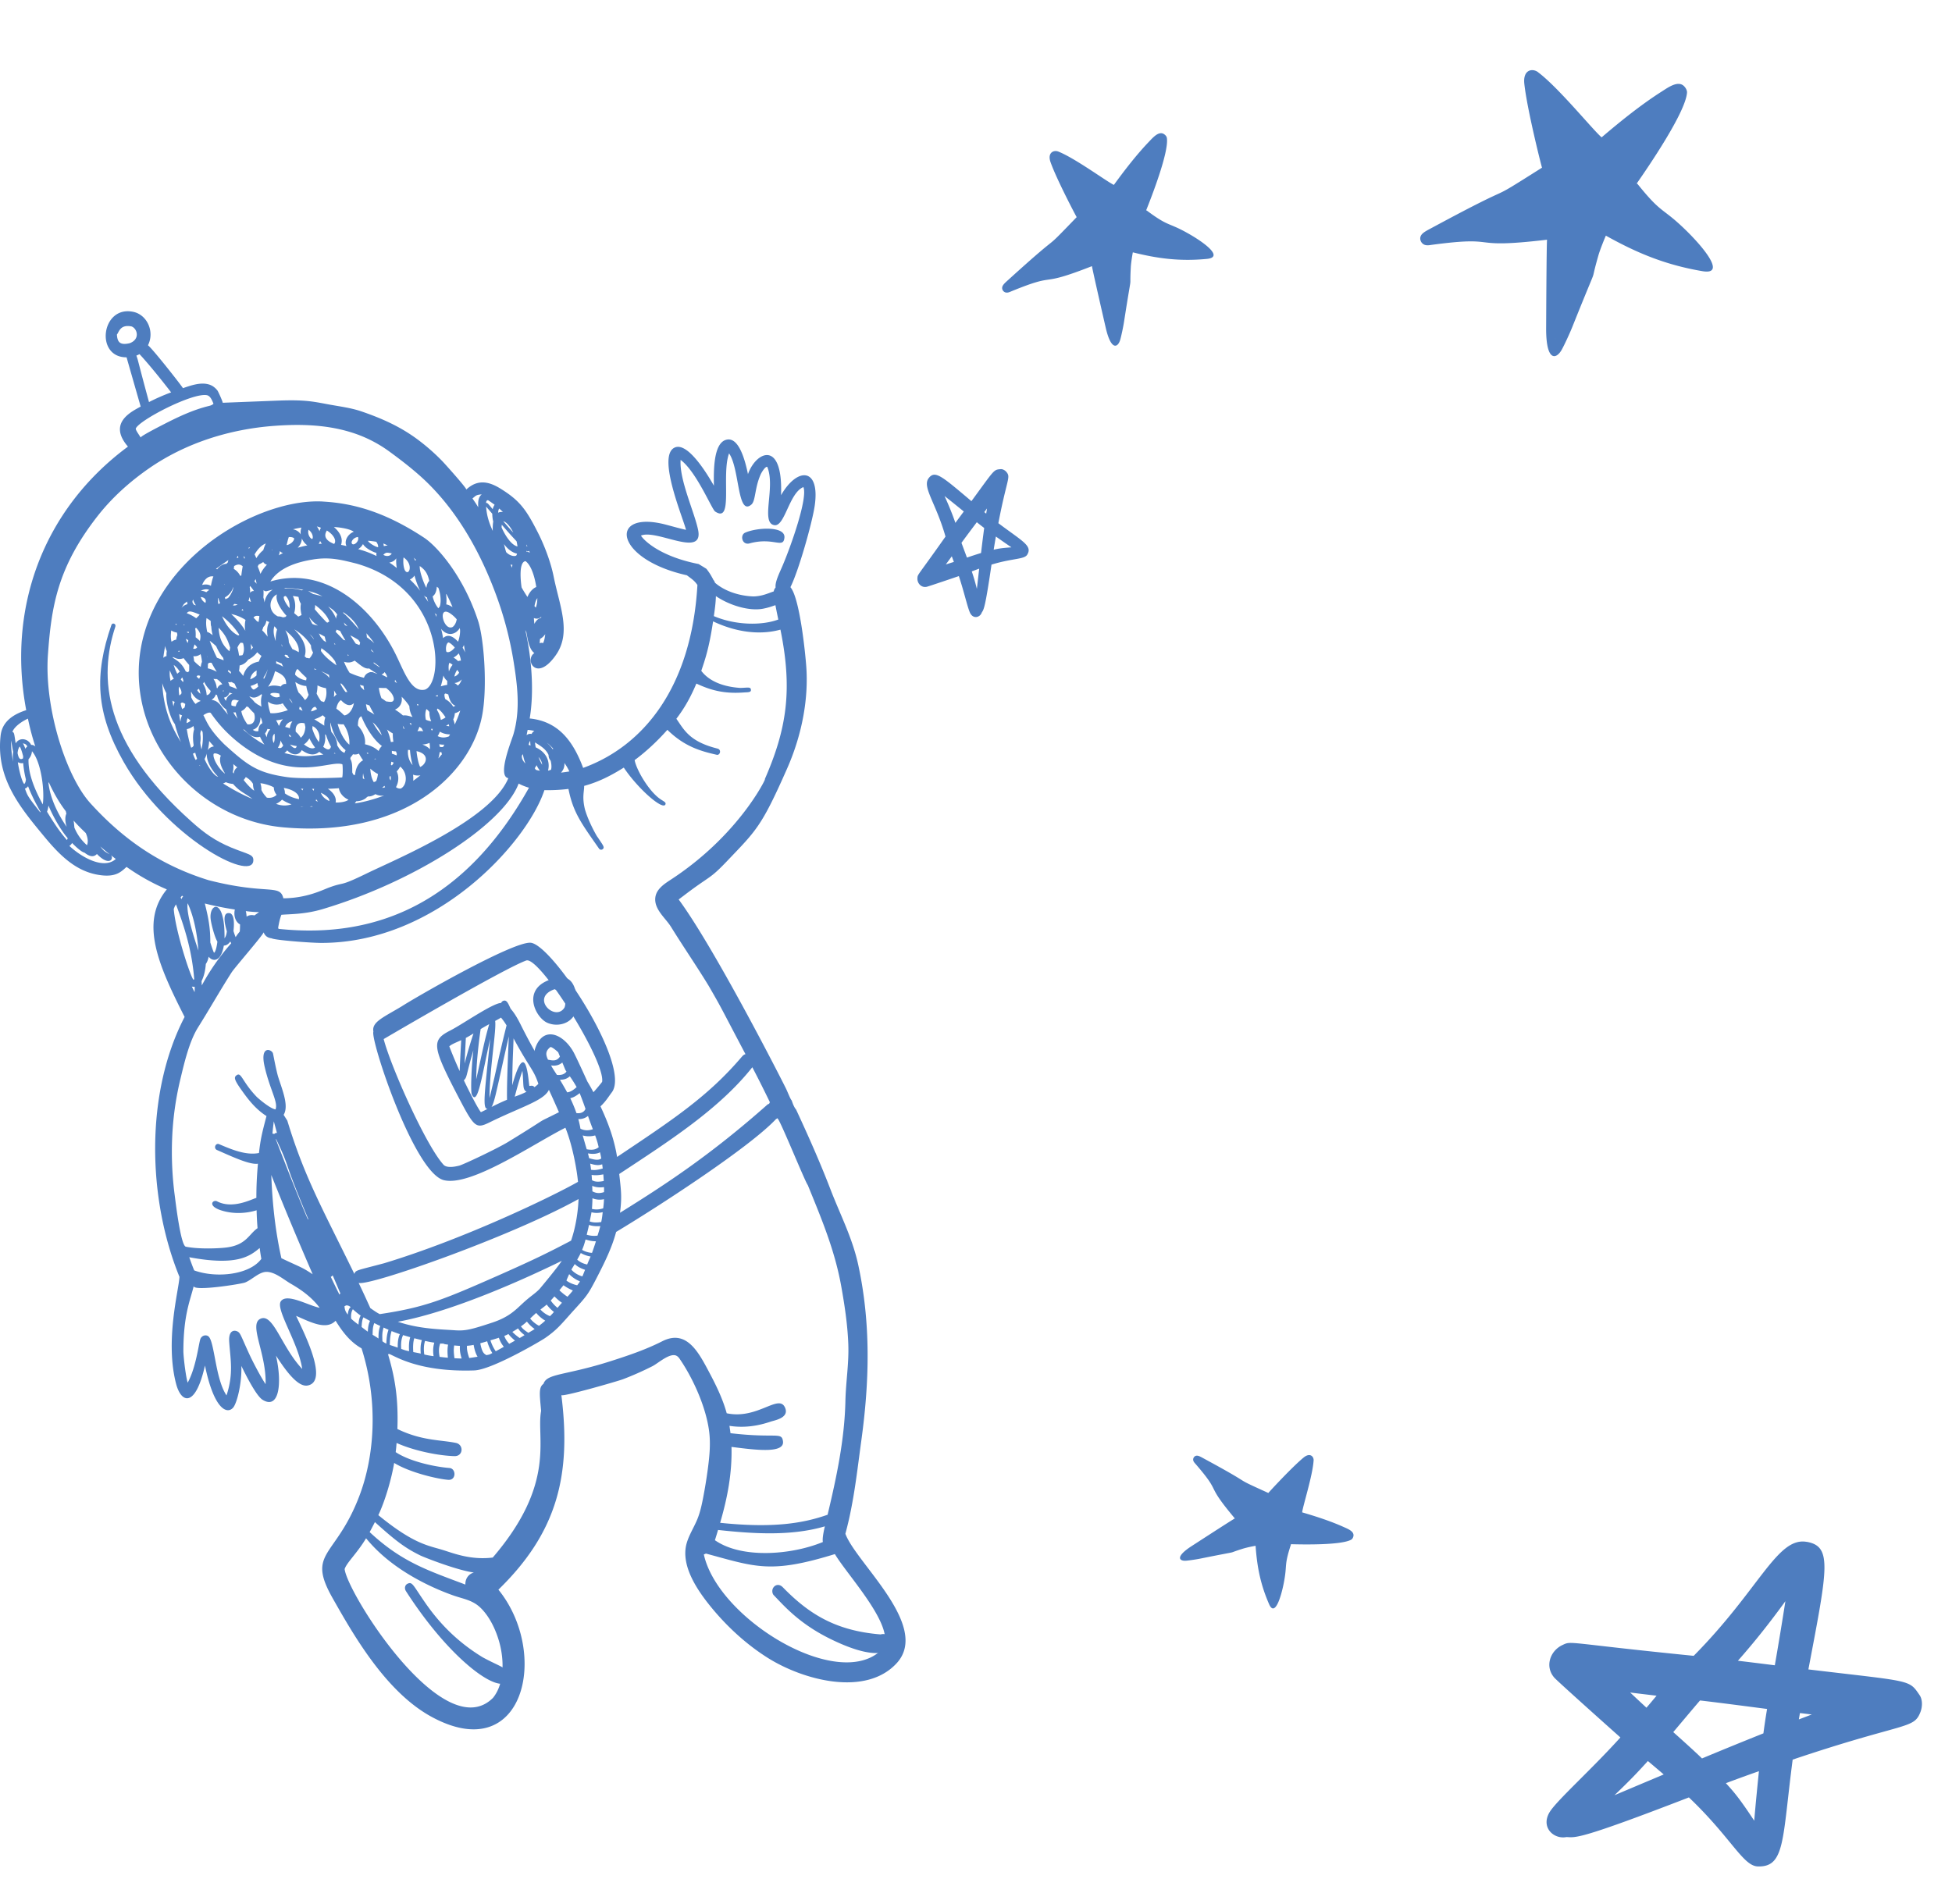 <svg width="206" height="201" fill="none" xmlns="http://www.w3.org/2000/svg">
  <path d="M82.618 167.548c2.661 2.717 5.45 4.577 10.315 4.971 1.828-.519 2.487 4.22-5.075.586-3.394-1.621-5.02-3.499-6.21-4.736-.116-.119-.156-.336-.14-.495.051-.479.613-.839 1.11-.326Zm-39.598-.385c.501-.226.556.137 1.84 1.994 1.917 2.788 4.041 4.531 6.074 5.774 1.947 1.062 2.862 1.163 2.768 2.061-.25 2.397-5.783-1.148-10.855-9.032-.205-.315-.104-.675.174-.797Zm16.555-60.82c.208-.497-.009-1.389-.198-1.78-.04-.055-.324-.082-.388-.088-.167.009-.29.027-.454-.061-2.64.903.085 3.514 1.043 1.926m-1.632-2.894c.247-.092 1.083-.397 1.336-.309 1.075.064 1.374 1.011 1.55 1.814.614 2.742-1.577 3.658-3.072 3.008-1.233-.541-2.698-3.436.186-4.517m-9.44 9.616s.055-1.233.165-3.264c-.815.363-1.02.446-1.255.65.098.275.583 1.49 1.09 2.614Zm2.246 4.336c.165-.073.394-.192.702-.345-.546-.006-.345-1.395.28-7.392-.86 3.749-1.315 7.206-1.943 5.865-.138-.278-.046-2.882.162-4.656-.828 2.836-.632 2.788-1.002 3.166.287.599 1.37 2.813 1.798 3.362m-.04.018h-.003.003Zm.016.01.012-.022v-.003.003m.052.04h.006-.006Zm2.719-1.356c-.037-1.673.128-5.258.189-6.69v-.003c-.607 2.641-.983 4.388-.98 4.357a.464.464 0 0 1-.012.058v.016l-.293 1.273c.015-.07-.033.162-.024.098-.07.323-.318 1.401-.522 1.655a24.364 24.364 0 0 1 1.645-.767m2.057-.84c-.449-.256-.278-.665-.437-2.207-.42 1.203-.668 2.232-.812 2.726.544-.204.79-.29 1.249-.522m.29-.613s-.016-.016-.025-.022a.194.194 0 0 0 .025.022Zm.225-.022a.347.347 0 0 1 .318.15c.11-.08.332-.247.415-.354-.522-1.564-.873-1.558-2.619-4.794-.055 1.752-.116 2.394-.14 4.949 1.508-5.368 1.712-.201 1.813.071.009 0 .198-.022.21-.025m-2.377-5.231v.016c-.003.015-.006.012 0-.016Zm-1.501 4.26s-.006.018-.006.028c-.007.024.003-.006.006-.028Zm-.01.049s-.003.009-.003.015v-.015m.68-6.266c-.207.128-.197.125-.615.351.155.916-.583 5.048-.596 8.132.125-.428.379-1.576.528-2.193.022-.094.65-2.964.595-2.644.104-.461.25-1.081.25-1.081v.009c.101-.446.318-1.313.428-1.752a6.309 6.309 0 0 0-.586-.822m-2.148 1.209s-.464 3.054-.464 5.295c.674-2.995.83-3.951 1.367-5.814-.305.168-.607.342-.903.519Zm-1.563.935c-.11 2.186-.116 2.381-.128 2.702.134-.498.415-1.612.934-3.172-.266.165-.531.326-.806.47Zm-1.541-.84c1.154-.586 4.416-2.858 5.264-2.849a.405.405 0 0 1 .199-.214c.411-.183.561.321.814.834.507.574.858 1.276 1.172 1.908 1.69 3.356 2.234 3.772 2.762 5.28 1.013 2.202-1.694 2.598-6.158 4.791-1.453.711-1.618.543-3.315-2.706-2.847-5.459-2.82-5.997-.735-7.041m31.011-52.492c1.217-.55 4.281-.736 4.147.534-.125 1.197-1.15-.098-3.677.595.015-.003.006 0-.01.003-.784.208-1.028-.876-.46-1.133ZM17.574 69.25c-.01-.177 0-.358.027-.531a1.442 1.442 0 0 1-.159-.541c-.082.354-.14.702-.21 1.261.08-.08.134-.128.342-.19Zm.772 2.415a5.425 5.425 0 0 1-.424-.91c-.025.324-.025.65.079 1.12a.715.715 0 0 1 .345-.21Zm.567 3.695c.028.287.061.513.12.788.002 0 .009.006.012.009.021-.217.073-.464.174-.65a.695.695 0 0 1-.306-.147Zm-.723-1.402c.028.199.067.397.116.596.028-.165.058-.294.122-.446l-.006-.03a.926.926 0 0 1-.232-.12Zm-1.065-1.847c.104 2.388.784 4.36 1.968 6.217a12.115 12.115 0 0 1-.634-1.896c-.345-.404-.97-2.004-.904-3.261a5.529 5.529 0 0 1-.43-1.06Zm3.51 8.095c.058-.01.122-.07.164-.116a7.94 7.94 0 0 1-.198-.648.726.726 0 0 1-.241.101c.076.23.165.452.275.663Zm.503.665c-.04-.079-.006-.006-.06-.122-.016.01-.028.019-.04.025.03.03.067.067.1.097ZM20.485 77a3.625 3.625 0 0 0-.073-.37 1.55 1.55 0 0 1-.696.333c.061.467.22 1.215.446 1.945.122.021.238-.125.277-.23-.125-.836-.055-1.346.043-1.682m2.545 4.999c-.607-.592-1.272-1.612-1.2-2.464-.057.198-.118.36-.24.586.271.654.964 1.796 1.44 1.875m.696-.342s.012-.015.015-.024c-.335-.529-.686-1.295-.433-1.866-.186-.131-.601-.33-.757-.193-.137.398.446 1.512 1.175 2.08m2.92 2.68c-1.04-.762-1.287-.729-2.056-1.584a2.154 2.154 0 0 1-.757-.183 1.32 1.32 0 0 1-.29.137c.964.602 2.066 1.213 3.103 1.63Zm.19-.876a1.815 1.815 0 0 1-.132-.702c-.15-.299-.479-.57-.762-.727-.065.11-.138.211-.226.3.253.366.717.818.644.742.137.134.308.314.473.385m-2.268-1.94c.034.05.07.098.107.147.015-.26.165-.553.378-.644l-.43-.36a2.15 2.15 0 0 1-.055.858Zm5.826.529c1.361.195 5.39.058 5.725.021.082-.241.061-1.276.018-1.383-1.257-.489-5.17 1.994-10.522-1.951-2.2-1.625-3.195-3.255-3.385-3.484-.22-.092-.558.119-.76.247.382.733.577 1.45 2.21 3.081 2.533 2.293 3.513 3.017 6.71 3.472m-2.913.626s.009-.006.012-.006c-.003 0-.006.006-.012.006Zm.009-.028-.013.013s.007-.01.013-.013Zm.686 1.558c.44.064.76-.052 1.029-.297-.238-.293-.308-.595-.29-.778-.36-.245-1.267-.467-1.425-.44.076.217.116.461.106.702.14.306.354.578.58.816m2.6.696a4.15 4.15 0 0 1-1.004-.492c-.15.168-.366.33-.628.443.555.223 1.15.226 1.632.049Zm-.705-1.154c.461.332.977.51 1.487.61.094-.687-.953-1.093-1.606-1.181.086.177.135.37.12.57Zm2.005 1.42a8.054 8.054 0 0 1-.271-.031c-.012.01-.025.015-.037.024.3.007.14.003.311.003m-.143-1.722a.569.569 0 0 1 .082-.18c-.183 0-.03.003-.25-.003.064.061.122.12.168.183Zm1.09 1.71c-.043-.021-.089-.036-.132-.058a.73.73 0 0 1-.22.067c.117 0 .236-.006.352-.009Zm.14-1.878h-.232c.1.104.14.156.18.208a.718.718 0 0 1 .052-.208Zm.397 1.338a2.629 2.629 0 0 1-.19-.257c-.006.061-.018.12-.03.18.07.03.146.059.22.08m.164-.98-.024.009c.01 0 .015-.006.024-.01Zm1.038.925c.046-.36-.57-.724-.891-.873.146.42.5.702.891.873Zm.665.153c.382.02 1.062-.05 1.361-.294-.497-.216-.937-.653-1.016-1.215-.29.022-.583.046-1.163.061.492.33.937.858.818 1.448Zm.705-2.65.022-.044c-.01.013-.016.03-.022.043Zm4.41 1.92a1.573 1.573 0 0 1-.919-.153c-.235.153-.497.263-.778.241a1.007 1.007 0 0 1-.116.074c-.238.271-.699.433-1.129.436-.043.08-.098.153-.153.226 1.127-.165 2.09-.46 3.092-.821m.11-.895c-.03-.049-.055-.098-.083-.143-.106.107-.079.097-.232.213a.641.641 0 0 0 .315-.067m-1.013-3.017a.457.457 0 0 0-.14.046c.06.006.124.012.185.021l-.045-.067Zm.286-.827c.019 0 .034 0 .05.003.079-.195.191-.367.341-.504-.94-.693-1.736-2.055-2.17-3.136-.323.12-.357.599-.366.98.51.55.836 1.258.748 1.973.543.128 1.007.323 1.397.68m1.294 4.483a.065.065 0 0 1-.015.01c.006 0 .01-.004.015-.007m.006-1.35c.04-.1.04-.335-.009-.47l-.07.037c-.009.061-.024.12-.04.177.037.086.074.171.116.254m1.087.858c.683-.351.738-1.683-.067-2.315-.098.18-.214.348-.354.492a.072.072 0 0 1-.006.027c.256.528.192 1.142-.08 1.65a.671.671 0 0 0 .507.146Zm-1.462-6.23c.192.416.33.877.412 1.323a4.02 4.02 0 0 1 .269-.03 4.724 4.724 0 0 1-.065-.88 4.745 4.745 0 0 1-.619-.413m-.58-3.31c.159.098.33.22.485.34.43.058.788.15.824-.25-.042-.477-.442-.871-.814-1.161-.144.012-.623-.012-.766-.018.055.442.14.742.271 1.093m4.12 8.137a1.447 1.447 0 0 1-.787-.064c.024.144.042.33.021.647.26-.186.513-.381.763-.583m-.028-.876c.632-.272 1.087-1.35-.387-1.673.049.47.168 1.254.387 1.673Zm-1.113-4.648c.052.083.097.175.137.263.015-.07.027-.14.043-.214-.037-.012-.05-.015-.18-.052m-.647.58c.018.013.036.028.055.04.018 0 .033.006.052.01a1.222 1.222 0 0 0-.184-.33c.028.091.052.186.077.278m.476 2.268c-.058.562.094 1.167.485 1.606a8.197 8.197 0 0 1-.278-1.587l-.207-.019Zm.143-4.605c-.152-.283-.583-.784-.818-1.007.104.537-.116 1.127-.702 1.359.296.18.58.388.843.62.363-.037.555.033 1.013.164a2.347 2.347 0 0 1-.336-1.136Zm1.468 2.642a3.322 3.322 0 0 1-.168-.305 1.961 1.961 0 0 0-.247-.168 2.062 2.062 0 0 1-.205.467c.205-.025.416-.022.62 0m.702 1.902c.006-.168.003-.37-.043-.669-.326.132-.534.165-.757.165.29.122.583.263.8.504Zm-1.288-4.568c.028-.049.052-.095.082-.143a.552.552 0 0 0-.167-.061s0 .002-.003.005c.033.065.06.129.088.196m2.557 5.1a.625.625 0 0 1-.048-.211 1.021 1.021 0 0 1-.193-.022c-.018.214-.079.47-.14.675.125-.147.253-.293.378-.443m-1.129-2.598c.025.036.05.076.074.116.024-.04.045-.073.091-.193-.055 0-.107-.006-.162-.009v.086m-.201-1.869a1.542 1.542 0 0 0-.311-.305c-.144.372-.135.75-.058 1.126.207.098.354.135.564.162a2.422 2.422 0 0 1-.192-.983m1.45 3.695c.045-.08.088-.162.134-.241a2.008 2.008 0 0 1-.543-.046c.02.088.036.174.048.265a.615.615 0 0 0 .36.022Zm.732-1.325c-.375 0-.742-.083-1.077-.288a2.271 2.271 0 0 1-.232.474c.384.17.732.201 1.193.024.037-.07.076-.137.116-.21Zm-.147-1.072a2.427 2.427 0 0 1-.271.159c.073.024.247.048.332.055a1.865 1.865 0 0 0-.06-.214Zm-.152-4.153a9.544 9.544 0 0 1 0-.421 1.265 1.265 0 0 1-.403-.568c-.08.433-.204.91-.28 1.142.222-.064.448-.12.68-.153m.62 2.3a.933.933 0 0 0 .253-.101c-.461-.15-.65-.684-.754-1.18a1.1 1.1 0 0 0-.32-.106.258.258 0 0 0-.086.089c-.015.1.012.317.085.5.318.174.647.446.824.797m.757.413c-.174.13-.37.232-.577.28 0 .205-.067.47-.164.648.06.159.112.317.161.543.235-.519.388-.876.58-1.471ZM43.74 60.752c-.119.177-.28.336-.485.41.47.451.739.753 1.093 1.202-.23-.409-.48-1.154-.608-1.612Zm4.026 9.426a1.612 1.612 0 0 0-.309-.208c-.03.013-.033.016-.052.03-.058.144-.091.468-.027.874.088-.256.217-.498.387-.699m.544 2.183c.183-.098.348-.433.424-.641-.22.21-.48.357-.781.379.088.036.225.122.36.262m.332-2.629a2.321 2.321 0 0 0-.235-.763 2.041 2.041 0 0 1-.552.443c.19.112.302.192.491.378a.752.752 0 0 1 .296-.055m-.302-1.997c.138-.36.284-1.072.174-1.435-.464.764-1.367.846-1.968.073.058.217.085.254.214.984.341-.318.836-.434 1.577.378m.742 1.133c-.015-.153-.1-.656-.122-.788-.04.098-.083.196-.135.287.104.168.184.318.257.501Zm-1.673-4.186c-1.257-.703-.57 1.975.364 1.496.244-.186.375-.495.427-.806a3.255 3.255 0 0 0-.79-.69Zm-.256-1.912c-.024-.027-.052-.052-.082-.08a4.4 4.4 0 0 1 .027 1.112c.21.013.476.171.662.281a14.62 14.62 0 0 0-.61-1.313m-.885-.72c-.07-.046-.1-.067-.17-.12-.004.318-.117.804-.434 1.017.088.434.311.907.604 1.261.043-.067.092-.122.144-.183.195-.55.051-1.469-.144-1.975Zm-1.132-1.573-.006-.006.006.006Zm.73 4.22c.143.275.082.159.21.421a1.921 1.921 0 0 1-.006-.262.55.55 0 0 1-.205-.156m-1.565-4.953c-.046.645.537 2.058.702 2.3.036-.26.115-.55.302-.724-.168-.837-.504-1.23-1.004-1.576Zm-.05-.006c-.027 0-.024 0 0 0Zm-.017-.015s.02.006.03.006c0 0-.021-.006-.03-.006Zm3.729 11.677c.131-.025.332-.144.497-.4a4.164 4.164 0 0 0-.201-.297 1.839 1.839 0 0 0-.3.697m.043-3.05c-.13-.16-.485-.517-.677-.541-.263.116-.311.742-.202.995.281.137.669-.183.876-.455m-.848.47a.633.633 0 0 0 .003 0m-.003 0s-.01-.003-.012-.006c.003 0 .009.003.009.006m-3.491-9.954c.064.098.116.201.158.305a.588.588 0 0 1 .107-.07 4.908 4.908 0 0 0-.265-.235Zm1.05 3.96c.317.434.375.528.488.709a4.717 4.717 0 0 1-.135-.48.88.88 0 0 1-.354-.226M43 60.437h.019-.018Zm-.411-1.6c-.058.425-.03 1.014.15 1.38.424.645.945-.644-.15-1.38Zm-1.505.547c.186.113.302.18.79.574a4.233 4.233 0 0 1-.054-1.023c-.19.275-.446.394-.736.449Zm-.628-.828c.228.187.741.199.881-.143-.506-.098-.585-.134-.881.143Zm0-1.184c.024.094.045.213.051.278a1.31 1.31 0 0 1 .403-.058 2.28 2.28 0 0 0-.451-.22m-.016 1.194s.007.009.007.012c0-.003-.007-.006-.007-.012Zm-.738-1.38c-.134-.025-.739-.117-.876-.101.125.26.836.653 1.077.675v-.007c.016-.143-.045-.375-.204-.57m-.888-.135.018-.037-.018.037Zm-1.013.916c.888.247 1.245.412 1.94.724a.673.673 0 0 1-.006-.32c-.335-.09-1.16-.465-1.428-.941-.104.195-.271.39-.506.534m-.696-.708c.043.519.867-.043.671-.574-.406.051-.656.354-.671.574Zm-1.862-1.619c.577.498.995 1.151.751 1.878.19.037.378.08.57.125-.277-.565.165-1.28.773-1.508-.51-.37-1.792-.492-2.094-.498m4.651 2.132h-.027.03m.006 0h-.006.006Zm.034-.028-.025.025c.01-.007.016-.016.025-.025ZM43 60.437h-.015H43Zm3.152 14.352s-.009.006-.012.006c.006 0 .01-.006.012-.006Zm.061-.022h-.018.018Zm-.018-1.413c-.131.064-.174.094-.241.137.113.006.18.015.25.028a1.141 1.141 0 0 1-.012-.165m.33 2.635c.164-.061.353-.153.497-.266-.183-.3-.546-.785-.855-.931a.553.553 0 0 0-.051.146c.155.248.317.553.408 1.05Zm-.977-1.713s.009.009.015.012a.038.038 0 0 1 .015-.015l-.027.006m-3.165-.742c.028.03.034.033 0 0Zm-.73-1.594c.086.055.169.11.251.168-.107-.171-.11-.183-.21-.364a1.01 1.01 0 0 1-.04.196ZM33.08 59.048c-1.669.257-3.634.852-4.544 2.33 5.527-1.655 10.639 2.424 13.263 7.771.87 1.777 1.606 3.982 3.058 3.64 2.045-.764 2.03-10.633-7.217-13.295-1.614-.403-2.793-.72-4.56-.449m1.417-3.047c-.327.516-.15.904.32 1.2.061.033.372.204.44.213.216-.177.189-.809-.757-1.413m-1.06-.425c.108.132.223.357.275.5a2.3 2.3 0 0 1 .153-.368 4.073 4.073 0 0 0-.427-.135m.341 1.518a.881.881 0 0 1-.155.317c.366-.015.226-.009.342-.012a1.361 1.361 0 0 1-.19-.302m-1.217-1.176c-.144.452.164.944.39.977.12-.104.08-.626-.39-.977Zm-1.145 1.9c.336-.095.675-.178 1.017-.25a1.665 1.665 0 0 1-.583-.74c0 .32-.122.666-.434.99Zm-.494-1.946c.333.074.62.214.815.547-.037-.302 0-.5.067-.73-.577.104-.678.135-.882.183Zm-.446.819c-.116.342-.152.537-.229.852.333-.05.773-.36.8-.703-.107-.137-.4-.162-.567-.15m-.974.282.012.024c0-.012.006-.024.01-.04-.01.003-.016.01-.022.013m.037 1.197a3.911 3.911 0 0 1-.113.451 4.32 4.32 0 0 1 .433-.238.58.58 0 0 1-.323-.213m-.858-.07s.01.02.012.03a1.39 1.39 0 0 0 .04-.165 1.765 1.765 0 0 1-.052.134Zm-1.816.427c.067.122.128.253.18.397.196-.3.455-.63.736-.843a4.62 4.62 0 0 1 .268-.708c-.506.192-.903.674-1.184 1.154Zm.348 1.322a7.6 7.6 0 0 1 .272.736c.192-.391.378-.644.68-.971a.633.633 0 0 1-.387-.284 3.29 3.29 0 0 1-.473.266 5.024 5.024 0 0 0-.098.177l.003.073m-1.016-1.994.091.052c.034-.055.074-.11.11-.162l-.201.113m1.724 5.744a1.879 1.879 0 0 1 .858-1.353c-.654.144-.72.26-.94.073h-.03c.008.254.014.425-.016.74.052.18.095.36.128.543m-1.08-2.248c.128.135.192.211.24.275a6.803 6.803 0 0 0-.103-.498c-.04.08-.085.153-.134.223m-.385-1.533s.01.025.012.034v-.034h-.009m1.334 6.355c-.034.113-.08.25-.128.363.21.21.406.434.583.675-.095-.528-.098-1.084.161-1.545a5.356 5.356 0 0 1-.299-.14c-.04.247-.137.491-.317.65m-2.087-7.481a.646.646 0 0 0 .091.293c.012-.046.028-.092.043-.138-.043-.051-.089-.1-.134-.152m-.089-.098s-.01 0-.012.003l.012-.003Zm.77 3.255-.038.132c.043.195.052.403.04.601a.417.417 0 0 1 .41-.195 3.741 3.741 0 0 0-.413-.538Zm-1.68-2.104c-.015.101-.024.202-.033.303a1.8 1.8 0 0 1 .665.708l.064.027a.438.438 0 0 1 .068-.045c.006-.199.106-.773.14-.968-.293-.26-.577-.211-.9-.025m.26-.858c.063-.009.118-.012.18-.012a1.795 1.795 0 0 1-.028-.22c-.058.074-.107.15-.153.232Zm2.169 9.958a2.57 2.57 0 0 1-.955.781c-.226.345-.571.55-.9.614-.01.26-.034.421-.065.574.159.165.309.342.443.531.229-.864.83-1.367 1.648-1.514.076-.208.168-.412.287-.596a3.046 3.046 0 0 1-.452-.393m-4.355-8.8c.043.015.086.027.125.051.269-.37.656-.586.968-.577.048-.052.1-.1.152-.15.03-.149.025-.112.064-.25-.44.3-.875.608-1.306.925m.931 1.582s-.027.022-.04.03c-.003.028-.006.059-.012.09.018-.04.037-.08.052-.12Zm.07 1.625c.086-.05.168-.089.263-.123.277-.277.528-.803.582-1.145-.002 0-.009-.006-.012-.009-.177.464-.457.855-.894 1.081.018.083.025.104.058.196m-.735-.11c-.022-.006-.012 0-.043-.013a2.72 2.72 0 0 0 .03.63c.037-.013.07-.028.104-.04.01-.01.04-.04.073-.07a2.295 2.295 0 0 1-.167-.507m2.172 6.052c.11.009.254-.015.36-.04.214-.354.184-.882.055-1.282a3.37 3.37 0 0 1-.244-.037c-.116.11-.265.314-.341.522.082.308.14.614.17.84m-.082-2.12c.037-.024.073-.045.11-.067a7.622 7.622 0 0 0-1.825-1.96c.345.785.95 1.689 1.715 2.028Zm-.073-3.264a2.637 2.637 0 0 0-.339-.064c-.049.052-.1.101-.152.153.186.034.31 0 .49-.085m.129-.724-.01.015h.016a.043.043 0 0 0-.006-.018m.278 1.3c.064.028.128.059.192.092a2.261 2.261 0 0 1-.046-.195 2.57 2.57 0 0 1-.146.104Zm1.013 4.214a3.03 3.03 0 0 0 .207-.268 4.52 4.52 0 0 1-.256-.376c.04.214.061.43.049.644Zm-.598-2.021a2.696 2.696 0 0 1 .018-1.148 4.433 4.433 0 0 0-1.514-.62c.565.513 1.123 1.142 1.496 1.768Zm-4.56-4.837c.318-.076.626-.08.925.095.055-.32.143-.696.26-.995-.571-.086-.97.348-1.188.9m-.137.608c.195.012.403.061.574.159a1.53 1.53 0 0 1 .311-.23c-.229-.161-.635-.054-.885.07Zm.48 1.289c.121-.281-.013-.584-.492-.623.128.354.26.464.491.623Zm.198 3.068c.192.046.299.14.573.333a4.35 4.35 0 0 1-.146-.907c-.067-.113-.058-.443-.064-.595a6.531 6.531 0 0 0-.44-.296c-.064.43-.064.818.076 1.468m1.026 2.718c.207.073.503.183.705.272a2.699 2.699 0 0 0-.046-.266c-.296-.333-.564-.81-.744-1.227a6.398 6.398 0 0 0-.681-.572c.168.477.488 1.246.766 1.79m-3.19-4.7c.346.123.7.318.999.532a5.17 5.17 0 0 0 .357-.367c0-.006 0-.015.003-.021-.91-.382-1.15-.43-1.358-.143Zm.67-1.45c-.077.199-.132.303.11.568.063.018.106.028.194.052a2.057 2.057 0 0 1-.305-.62Zm-.968.483c-.089.137-.174.277-.263.418.208-.257.428-.345.647-.41a.853.853 0 0 1-.046-.277 3.622 3.622 0 0 0-.338.269Zm.29 2.97c.067.028.155.074.22.105 0-.055-.007-.11-.013-.168-.07.024-.137.045-.207.064Zm-.312-.815c0 .028 0 .052-.003.083.037-.006.074-.016.113-.025a.599.599 0 0 0-.106-.058m-.47-1.37h.003l.012-.028a.124.124 0 0 0-.015.027Zm.68 2.885c.073.204.162.382.201.446a2.27 2.27 0 0 0 .068-.309c-.083-.042-.165-.082-.269-.137Zm2.628 5.49a3.526 3.526 0 0 1-.69-.947 6.28 6.28 0 0 1-.107.196c.201.324.336.669.382 1.21.207-.038.378-.184.418-.459m-1.825-3.658c.036.174.06.348.08.525.188.202.445.428.698.61.018-.164.06-.378.131-.527a4.39 4.39 0 0 0-.146-.822c-.254.193-.534.25-.763.214Zm-.025-.812c.165.076.318.024.424-.122a1.542 1.542 0 0 0-.28-.309 2.62 2.62 0 0 1-.14.43m3.484 6.434c-.463-.314-.817-.83-.964-1.511a1.66 1.66 0 0 1-.125-.07c-.116.299-.229.418-.455.561.876.178.873.602 1.74 1.564a2.623 2.623 0 0 1-.196-.547m-1.928-4.8c0 .153 0 .3-.015.464.363.086.656.205.949.364a12.598 12.598 0 0 1-.547-.944c-.17-.021-.277-.027-.387.116Zm-.064-.739.027-.009a.694.694 0 0 1-.04-.06l.013.07ZM20.7 66.266c-.034.025-.07.046-.107.07.067.279.07.645.052.932.162.116.308.247.451.39.107-.552.116-.851-.396-1.395m2.764 5.973a2.077 2.077 0 0 0-.585-.562 1.952 1.952 0 0 1-.354-.015c.192.293.314.586.345.95.02.015.045.03.067.048.103-.274.317-.409.53-.42m.147.662c-.037-.013-.043-.01-.085 0-.01.015-.013.033-.019.049a.44.44 0 0 0 .067.024c.016-.012.019-.015.04-.07m.916.323c-.107-.042-.21-.082-.318-.122-.104.324-.338.504-.573.526.076.183.122.25.201.354.085-.419.406-.727.693-.755m.348 1.317c.073-.346.198-.486.335-.575-.497-.155-.863-.238-.796.486.183.076.36.1.46.088Zm2.557 3.22c-.632.181-1.2-.21-1.636-.729-.122-.03-.055-.021-.159-.058a12.384 12.384 0 0 0 2.256 1.619c-.18-.278-.354-.562-.461-.831ZM24.349 70.9a6.092 6.092 0 0 0-.245-.177c-.018.045-.036.085-.058.134.101.089.199.17.303.25.012-.027.02-.052.03-.076-.012-.043-.021-.089-.03-.131Zm.409 1.264a4.682 4.682 0 0 1-.318-.177.998.998 0 0 1-.378.012c.079.137.113.214.165.424.268.095.534.196.793.315a9.683 9.683 0 0 1-.26-.571m-1.69-5.906c.067 1.05.348 1.799 1.147 2.486.022-.14.05-.278.074-.376-.306-.998-.608-1.48-1.218-2.11m3.137 8.373c-.06-.021-.122-.046-.186-.067-.14.21-.305.376-.556.495.074.485.352.992.641 1.392.751.104.888-.614.705-1.173a7.182 7.182 0 0 1-.607-.647m1.477 1.71a1.597 1.597 0 0 0-.162-.583l-.036-.019c0 .593-.26 1.121-.809 1.292.232.159.388.174.595.134-.015-.311.098-.687.409-.824m.84.644c-.062-.009-.242-.04-.3-.049a1.32 1.32 0 0 1-.25.477c.052.14.116.275.186.406a1.24 1.24 0 0 1 .363-.83m.458.482s-.012-.016-.018-.019c-.254.217-.226.65-.083.972.135-.245.129-.67.098-.95m.91 1.2a3.442 3.442 0 0 1-.275-.525 1.565 1.565 0 0 1-.281.76c.262.12.44.021.555-.235Zm3.808.68c-.574.49-1.236.257-1.852-.18-.171.398-.776.755-1.536.025a1.017 1.017 0 0 1-.292.278c1.733.464 2.423.382 4.11.165a3.004 3.004 0 0 1-.427-.287m-.714-2.718c-.003.098-.012.193-.021.29.152.477.378.974.683 1.396.195-.568.01-1.387-.665-1.686m1.437.971a4.147 4.147 0 0 0-.119-.116c.08.489.006.947-.192 1.332.363.293.693.442.824-.016a6.142 6.142 0 0 1-.51-1.2m-4.306-11.078c.214.394.357.8.37 1.27.116.245.244.48.378.715a4.3 4.3 0 0 1 .665.324c.11-.901-.723-1.738-1.413-2.312m2.457 6.803a4.575 4.575 0 0 1-.247-.922c-.342-.012-.751-.14-1.154-.421.055.357.205.8.342 1.111.256.238.48.507.671.794.19-.14.3-.339.388-.562Zm-.21-1.777a10.53 10.53 0 0 1-.916-.91c-.034-.003-.064-.003-.095-.009a1.043 1.043 0 0 0-.207.574c.235.275.71.556 1.172.602.009-.08.024-.174.042-.257m.928 3.044c-.265.046-.37.211-.467.489.15-.024.33-.07.647-.247a3.54 3.54 0 0 1-.18-.241Zm-3.189-5.493c-.021.03-.049.061-.073.089.067.073.18.165.26.229.081.018.167.033.25.046a5.568 5.568 0 0 1-.202-.318 2.91 2.91 0 0 0-.235-.046Zm-.339-.827c.01-.028.015-.04.028-.129-.025-.055-.052-.11-.077-.161.013.097.03.195.05.29Zm-.512-1.832a4.346 4.346 0 0 0-.278-.342c-.186.467-.046 1.084.131 1.563a3.49 3.49 0 0 1 .146-1.221Zm2.688 8.58a5.16 5.16 0 0 0-.162-.348 1.844 1.844 0 0 1-.15-.086 1.36 1.36 0 0 1-.051.248c.116.076.238.137.366.183m.14 3.545c.327.26.849.583 1.172.33a5.75 5.75 0 0 1-.595-.959c-.134.235-.348.498-.577.626m-.86-1.32c.217.181.394.383.522.624.342-.266.454-.687.491-1.13a7.825 7.825 0 0 1-.08-.388c-.808-.214-1.003.391-.933.898m-1.325-6.87a5.123 5.123 0 0 1-.167-.346 4.307 4.307 0 0 1-.574-.244c0 .08 0 .159-.006.238.26.089.512.205.75.351m.608 3.329c.085.162.247.385.366.525a1.172 1.172 0 0 0-.366-.525Zm-2.25-3.05a3.33 3.33 0 0 1-.433.833c.006.067.013.131.022.198.177-.305.32-.68.415-1.032m.26 2.617v-.003.003Zm.957-.067c-.256-.058-.8-.153-.96.061.283.315.667.437 1.024.257a2.25 2.25 0 0 1-.064-.318Zm.403 2.706a5.58 5.58 0 0 1-.741.119c.103.168.198.345.271.534.022.01.046.018.067.027.074-.265.208-.494.4-.684m.736 2.675c.256.312.644.59.698.16a2.9 2.9 0 0 1-.698-.16Zm-.147-1.065c.03.067.055.134.077.207.06.028.122.055.183.08-.025-.058-.043-.12-.061-.177-.05-.031-.083-.055-.199-.107m.125-.65a1.52 1.52 0 0 1 .269-.734c-.333.05-.638.257-.754.596.18.04.29.064.485.137Zm-2.05-1.6c.588.066 1.296-.123 1.843-.315a4.162 4.162 0 0 1-.537-.72c-.083.039-.174.063-.263.088.595.592.583.598-.015.003-.412.103-.879.03-1.276-.263-.006.226.086.764.247 1.206Zm-1.462-3.976a3.43 3.43 0 0 1 .018-.523 1.183 1.183 0 0 0-.683.929c.271-.098.46-.223.665-.41m-.727 2.211c0 .022 0 .043-.003.064.177.156.382.36.54.565.59.437.116.095.709.455-.068-.415-.074-.836.055-1.236-.019-.028-.034-.058-.05-.086-.613.476-.94.41-1.244.238m.409-.717c.146-.022.38-.223.49-.324a5.5 5.5 0 0 1-.094-.37 2.307 2.307 0 0 1-.705.306c.064.174.144.32.308.388Zm1.528-.293c.391-.202.91-.138 1.34-.031.134-.195.339-.311.565-.257.015-.482-.135-.964-1.175-1.358a4.805 4.805 0 0 1-.73 1.646Zm-1.956-9.484a2.28 2.28 0 0 1-.116.415c.092.033.177.073.266.113a5.191 5.191 0 0 1-.15-.529Zm.418 2.186c.11.1.223.214.32.336.068.045.135.088.205.13a4.17 4.17 0 0 0 .092-.631c-.357-.083-.519.021-.617.165Zm2.475-2.458c-.805.378-1.043 1.755.098 2.326.192-.009.375.04.558.107a.564.564 0 0 1 .214-.04.832.832 0 0 0 .14-.134c-.573-.61-1.236-1.63-1.01-2.26Zm4.66 11.27c.067.018.23.073.305.1.217-.362.327-.882.208-1.468a2.965 2.965 0 0 1-.894-.296c-.003.3-.028.568-.095.861.125.266.257.5.476.803Zm-.247-7.148c.067.1.12.21.162.324a8.7 8.7 0 0 0 .37.448c.09.05.167.098.25.153a4.215 4.215 0 0 1-.15-.583c-.208-.12-.418-.232-.632-.342Zm-.98-1.68-.018.016c.092.226.202.446.318.66.183.076.17.082.598.176a3.196 3.196 0 0 1-.898-.852Zm-2.56-3.062c.375-.043 1.178.012 1.743.198a.898.898 0 0 1 .183-.049c-.626-.125-1.42-.232-2.048-.201.043.015.082.03.122.049m5.53 14.293c.201.757.64 1.704 1.236 2.196.06-.73-.196-1.576-.61-2.156a2.157 2.157 0 0 1-.626-.04Zm-3.876-12.675c-.165-.287-.195-.403-.253-.727a4.508 4.508 0 0 0-.598-.094c.299.565.308 1.255.14 1.798.14.132.287.254.436.37.12-.05.235-.104.348-.168-.1-.394-.146-.779-.073-1.182m1.38 3.774c-.092-.244-.257-.397-.458-.559.21.226.339.388.454.56h.004Zm2.1 6.08c.075-.101.176-.205.28-.275a5.115 5.115 0 0 1-.263-.434c.019.232.019.477-.018.709Zm-.477-2.022a3.783 3.783 0 0 1-.034-.314c-.256-.138-.518-.26-.784-.376v.012c.379.232.519.306.821.678m1.172.62c.122.263.28.534.528.855.064 0 .131.01.198.018a2.847 2.847 0 0 0-.671-.93c-.019.017-.034.039-.055.057Zm-.418-1.954a5.884 5.884 0 0 1-.15-.425c-.238-.354-.665-.86-1.452-1.386a2.953 2.953 0 0 1-.05.287c.257.37.627.816 1.649 1.527m-2.365.327.055.119c.06-.006.122-.01.183-.006v-.025a8.554 8.554 0 0 0-.238-.085m-.998-1.283c.058.052.119.104.18.162.107.01.21.03.317.058.113-.098.275-.324.394-.617-.125-.226-.229-.488-.217-.745-.44-.72-1.056-1.273-1.773-1.71.775.77 1.44 1.808 1.102 2.855m-2.207-6.284s-.012.015-.02.022c.005-.007.011-.016.02-.022Zm.013-.015-.01.01.01-.007m.003-.01v.004-.003Zm-.003.007s.006 0 .006-.003c0 0-.003 0-.003.003m.015-.03s-.01.012-.01.018c0-.006.007-.013.01-.019Zm-.003.018-.028.04c-.033.317.382.912.605 1.181.058-.583-.122-1.026-.403-1.28a.457.457 0 0 0-.177.059m4.056-.028c-.336-.165-.666-.36-1.511-.565.073.043.366.217.525.324.198.03.778.19.986.241Zm1.443 2.376c0-.107 0-.174.12-.452-.251-.366-.58-.62-.956-.849.354.373.665.806.836 1.304m1.209 3.863a.44.44 0 0 0 .14.003l-.125-.116c0 .036-.006.073-.012.113m-.412-1.634c.064.01.122.024.183.046a13.925 13.925 0 0 1-.559-.999l-.372-.137a.827.827 0 0 1-.107.223c.284.293.568.58.852.87m-.003-2.8c.25.122 1.382 1.41 1.605 1.686-.3-.76-1.001-1.399-1.67-1.836.028.05.046.098.068.15m.405 1.35c-.125-.135-.247-.257-.387-.397.037.094.08.189.119.284.091.036.18.073.268.113Zm.3.962c.183.299.375.592.576.876.129.049.257.097.382.15a1.16 1.16 0 0 0 .076-.27 13.244 13.244 0 0 0-.177-.274 9.743 9.743 0 0 0-.858-.483Zm3.295 4.128c.263.14.309.162.602.308-.028-.207-.156-.394-.281-.559a.627.627 0 0 1-.32.25Zm-.22-.77s.004-.03.004-.046c-.19-.161-.4-.317-.608-.464a.829.829 0 0 1-.015.086c.098.073.504.36.62.424Zm-.912-1.899.083.205c.079.045.161.094.238.146a2.91 2.91 0 0 0-.32-.351Zm.373-.62c-.458-.644-.65-.837-.843-1.066.025.14.046.284.052.428.33.235.565.43.794.638m1.846 11.646c.158.052.342.12.491.186.01-.042.028-.128.034-.17a3.635 3.635 0 0 1-.092-.254 2.112 2.112 0 0 1-.436-.061c.003.098.006.201.003.3Zm-2.948-8.006c.116-.342.348-.516.677-.602.348.013.129-.021.711.18.007 0 .013 0 .022-.006a8.05 8.05 0 0 1-.86-.558c-.465.076-.892-.327-1.53-.828-.4.235-.726.241-1.126.12.147.378.345.775.592 1.163a8.315 8.315 0 0 0 1.514.53Zm-.043.846a8.782 8.782 0 0 1-.387-.098c.042.08.067.134.1.22.107.11.254.247.36.348a6.186 6.186 0 0 1-.076-.47m1.148 3.029a8.824 8.824 0 0 1-.52-.953 16.76 16.76 0 0 0-.366-.131c.028.201.074.43.144.644.241.144.516.29.739.44m1.745 5.3c.037.025.07.05.104.074a1.93 1.93 0 0 0 .195-.29 3.683 3.683 0 0 0-.253-.104 3.604 3.604 0 0 1-.049.318m-.955-3.103a3.084 3.084 0 0 0-.958-1.37c.265.485.567.943.958 1.37Zm-5.054-9.756c.025.052.076.153.104.202a.567.567 0 0 1 .043-.073 2.949 2.949 0 0 0-.15-.126m-.66-2.14a.818.818 0 0 1 .181-.122c-.26-.715-.91-1.295-1.505-1.744a1.37 1.37 0 0 1-.04.446c.41.498.813.928 1.258 1.39.03.009.08.018.11.027m2.771 8.492c-.44.442-.93.158-1.364-.306-.28.138-.443.58-.492.901.281.19.535.415.779.663.03.015.06.033.091.049.537-.117.882-.736.986-1.307Zm1.544 5.297c-.067-.027-.134-.055-.201-.079l.1.162c.031-.028.064-.055.101-.082Zm.183 1.628c.022.47.12 1.032.37 1.423.088-.034.17-.07.253-.116.091-.232.137-.406.186-.742a3.497 3.497 0 0 1-.809-.568m-.784 1.029c.055.034.11.064.165.1a4.207 4.207 0 0 1-.138-.634c-.027.164-.042.35-.027.534Zm.021-1.905a7.708 7.708 0 0 1-.44-.715.882.882 0 0 1-.628.07 1.375 1.375 0 0 1-.244.318c-.021.073-.021.094-.033.174.225.376.2.891.204 1.426.034.08.07.159.11.235.06.015.125.033.189.052.055-.861.46-1.383.842-1.56Zm-2.728-1.582c.229.385.418.672.766.788.037-.098.076-.19.122-.278-.84-.663-1.385-1.912-1.605-2.929-.037.306.033.715.107 1.014.348.376.61.876.607 1.408m-.348.867c.159-.003-.012 0 .165 0-.025-.03-.052-.058-.076-.089-.07.086-.055.059-.092.092m-.903-3.802c-.089-.076-.183-.167-.269-.25-.244.171-.58.342-.894.425 0 0 1.056.674 1.056.678-.012-.336 0-.532.104-.852m-9.449-.547c-.082 0-.167 0-.253-.012.095.201.22.412.455.674a2.964 2.964 0 0 1-.201-.662Zm-4.132-3.765c.092.07.184.143.266.223.049-.1.088-.205.125-.312-.06-.021-.113-.04-.256-.058a.388.388 0 0 0-.138.147m.245 1.267a1.626 1.626 0 0 1-.184.14c.089.172.223.294.345.385a1.778 1.778 0 0 0-.161-.528m-2.49-6.794a.99.99 0 0 0 .134.055c0-.04 0-.08.003-.119a1.17 1.17 0 0 0-.14.064m-.425.641c-.046.413-.076.813.034 1.194.158-.122.338-.198.5-.226.01-.183.049-.332.116-.48a2.542 2.542 0 0 1-.043-.259 1.592 1.592 0 0 1-.61-.229m.891 2.236-.046-.104c-.067.033-.07.03-.128.073a.291.291 0 0 0 .174.03Zm1.657 3.425.012-.012c-.006-.003-.009-.009-.015-.012v.025m-2.38-2.785c.53.342.964.592 1.373 1.45.07.025.144.058.217.086.043-.037.088-.077.134-.11.012-.193.015-.464.006-.663a7.426 7.426 0 0 1-.583-.714c-.515.189-.76.033-1.123-.12-.009.022-.015.046-.027.07m.479 1.705a.999.999 0 0 1 .265-.214 2.275 2.275 0 0 0-.643-.727c.097.324.222.638.378.94Zm.537.39c-.058.028-.134.144-.168.199.1.131.208.25.247.284.006-.052.016-.107.028-.159a5.754 5.754 0 0 0-.107-.324Zm2.13 5.741c-.043-.07-.091-.137-.131-.208-.232.547.018.41-.11 1.356.027.235.07.47.125.7a5.504 5.504 0 0 0 .12-1.848m-.233-3.249s0 .01.01-.043c-.385-.143-.733-.452-.956-.91-.018 0-.033 0-.049.004.016.186.028.338.028.537.168.385.345.608.47.708a1.37 1.37 0 0 1 .5-.299m.77 5.203c.13-.253.396-.39.655-.424a12.678 12.678 0 0 1-.503-.571c-.018.336-.07.668-.15.995m-2.978-5.81c.183-.147.165-.15.204-.2.03-.274-.091-.518-.268-.726-.018.208-.03.358.033.898.01.01.022.018.034.027m.314 1.463a.36.36 0 0 1 .193-.15c.058-.116.079-.25.097-.412-.216-.11-.33-.238-.485-.033.027.13.091.476.195.595Zm.52.934h-.028.027Zm.005.037s.012-.015.022-.021c-.006.009-.016.015-.022.021Zm.052-.028-.015-.003c.006 0 .012.003.015.003Zm-.027.01c-.095.143-.113.336-.122.513.174-.077.283-.104.409-.266a1.86 1.86 0 0 0-.287-.244M34.062 52.94c3.214.174 6.577 1.1 10.69 3.814 1.383.91 4.157 4.049 5.698 8.767.629 1.908 1.022 7.105.406 10.134-1.242 6.122-8.292 12.794-20.929 11.676-10.8-.952-18.597-12.348-13.882-22.7 3.463-7.602 12.399-12.002 18.02-11.694" fill="#4E7DBF"/>
  <path d="M12.177 66.135c-1.77 5.335-1.33 12.248 8.032 20.587 1.349 1.209 2.466 2.015 4.18 2.733 1.82.757 2.421.699 2.342 1.435-.235 2.19-9.146-2.52-13.67-10.446-2.968-5.222-3.118-9.225-1.302-14.48.098-.278.516-.128.415.174" fill="#4E7DBF"/>
  <path d="M21.135 141.361c.162-.437.644-.504.876-.29.64.571.71 4.473 1.895 6.217.757-2.309.409-3.784.284-5.634-.104-1.417.702-1.261.967-1.054.25.193.366.635 1.196 2.428.345.745 1.197 2.379 1.676 3.072.1-3.258-1.828-6.324-.534-6.904 1.349-.608 2.206 2.989 4.397 5.301-.39-2.755-2.84-6.291-2.255-7.139.626-.904 2.89.448 4.099.684-.806-1.084-1.88-1.866-3.016-2.523-.753-.433-1.617-1.212-2.508-1.267-.827-.052-1.56.797-2.34 1.118-.4.165-5.57.98-5.424.36-.354 1.487-1.101 3.044-1.095 6.968.042.883.274 2.681.454 3.246.88-1.582 1.163-4.119 1.331-4.577m12.976-3.283.01-.021c0 .006-.007.015-.01.021Zm-5.484-14.061c.116 3.041.418 5.869 1.065 8.785 2.078.992 2.09.892 3.302 1.695-1.651-3.829-2.817-6.59-4.367-10.48Zm-8.655 8.687c.315.907.52 1.386.52 1.386 2.276.831 5.822.498 7.085-1.218a20.686 20.686 0 0 1-.174-1.145c-1.059.87-2.383 1.912-7.43.974m8.154-14.898c-1.096-.702-1.847-1.627-2.588-2.672-.821-1.145-.86-1.401-.617-1.606.553-.464.562.59 2.2 2.281.498.446 1.468 1.222 1.95 1.289.303-.745-.585-2.064-1.144-4.495-.54-2.321.748-1.85.873-1.426.04.137.262 1.408.516 2.369.406 1.35 1.214 3.143.613 4.123.128.207.26.412.388.614 1.812 5.975 3.65 9.163 7.074 16.177.155-.418.201-.339 3.152-1.127 8.484-2.568 17.767-7.063 20.45-8.589-.104-1.191-.562-3.82-1.328-5.713-3.384 1.7-9.948 6.235-12.823 5.536-3.146-.761-7.785-14.853-7.44-15.68-.196-1.017 1.04-1.496 2.978-2.663 1.563-1.007 11.777-6.885 13.623-6.717 2.332.222 10.672 13.02 8.557 15.792-.345.455-.632.956-1.193 1.475.726 1.56 1.41 3.264 1.752 5.341 5.834-3.906 9.558-6.343 13.156-10.565.17-.205.268-.245.393-.284-2.826-5.356-2.441-4.712-3.866-7.182-1.285-2.116-2.689-4.147-3.989-6.25-.577-.935-1.797-1.845-1.66-3.09.104-.948 1.047-1.51 1.736-1.964 7.721-5.081 10.41-11.655 9.763-10.413 2.386-5.42 3-9.545 1.706-15.911-2.002.555-4.495.363-7.108-.874-.424 2.84-.839 4.003-1.245 5.222.629.846 1.89 1.655 4.123 1.804.77-.02 1.071-.128 1.114.171.046.315-.299.278-.757.309-2.21.162-3.595-.293-4.999-.94-.784 1.868-1.52 2.93-2.111 3.715.824 1.182 1.385 2.41 4.33 3.145.473.117.275.733-.067.657-1.773-.397-3.44-.898-5.212-2.635-1.114 1.264-2.378 2.406-3.455 3.197.177.98 1.376 3.066 2.52 3.975.474.376.828.44.733.694-.25.684-2.911-1.652-4.397-3.878-1.343.84-2.628 1.505-4.181 1.93.006.604-.241 1.187.088 2.503.486 1.631 1.544 3.29 1.297 2.85.586.91.821 1.117.57 1.328a.266.266 0 0 1-.377-.043c-1.874-2.687-2.741-3.817-3.238-6.315a17.58 17.58 0 0 1-2.536.128C55.61 88.957 46.068 99.55 33.888 99.528c-1.132-.003-4.931-.296-5.218-.486-.379-.045-.684-.207-.852-.638.064.156-3.045 3.719-3.378 4.239-1.218 1.905-2.332 3.88-3.534 5.792-.952 1.517-1.477 3.838-1.904 5.618a32.1 32.1 0 0 0-.836 6.135 35.132 35.132 0 0 0 .277 6.018c.08.599.623 5.277 1.17 5.387 1.39.281 3.524.183 4.299.082 2.087-.269 2.344-1.399 3.268-2.037a33.06 33.06 0 0 1-.1-1.89c-1.071.33-2.365.412-3.583.058-1.746-.497-.998-1.258-.561-.986 1.641.824 3.58-.226 4.12-.379 0-1.065.033-2.091.164-3.609-.854.131-2.652-.711-4.321-1.444-.397-.174-.153-.779.226-.617 1.297.556 2.844 1.209 4.205.931.17-1.505.32-2.094.793-3.896m.815 1.893c.08-.088.177-.134.29-.11l-.333-1.23c-.106.87-.112.968-.143 1.301.073-.006.116.012.186.039Zm3.565 9.042c0-.028.012-.052.024-.08-2.759-6.54-1.803-5.111-3.39-8.427-.01.006-.019.006-.028.012l.006.027s2.25 5.875 3.388 8.465m3.32 7.908a.542.542 0 0 1 .098-.119c-.385-.91-.617-1.472-.818-1.918a.33.33 0 0 1-.196.162c.287.602.617 1.292.916 1.878m.879 2.116c.012-.214.119-.711.311-.784a.62.62 0 0 0-.476-.193c-.085.04-.015.006-.18.086.015.387.137.62.345.888m1.129 1.06c.046-.602.131-.77.232-.956a7.623 7.623 0 0 1-.824-.672s-.098.153-.146.348a1.933 1.933 0 0 0-.031.648c.201.21.537.461.772.632m3.928 13.457c1.513 1.007 4.177 1.557 5.67 1.673.714.055.738 1.316-.132 1.249-1.126-.086-4.022-.754-5.703-1.783-.266 1.612-.931 3.951-1.67 5.511 3.858 3.157 5.338 3.203 6.952 3.722 1.108.354 2.887 1.029 5.121.754 6.766-7.887 4.56-12.601 5.106-15.475-.159-1.774-.272-2.488.25-2.861.372-1.127 2.27-.849 7.147-2.412 1.84-.589 3.656-1.203 5.386-2.082 2.564-1.301 3.827 1.151 4.956 3.276.727 1.368 1.435 2.815 1.847 4.324 3.271.696 5.511-2.126 6.164-.577.406.961-.811 1.264-1.382 1.416-.553.168-2.28.831-4.492.489.04.256.076.516.11.775 4.815.568 5.389-.171 5.538.846.193 1.344-2.948.916-5.432.602.07 2.76-.418 5.343-1.199 8.012 5.606.583 8.755.055 11.34-.852.937-3.927 1.792-7.927 1.88-12.006.043-2.003.382-3.97.305-5.997-.076-2.055-.384-4.098-.747-6.122-.684-3.82-2.085-7.13-3.531-10.678-.241-.242-2.9-6.819-3.162-6.987-.012-.024-.021-.049-.033-.073-.019.015-.037.027-.05.055-.057.006-.103.043-.143.085-2.884 3.042-12.54 9.298-16.836 11.872-.433 1.622-1.154 3.124-2.142 5.026-.83 1.588-.968 1.762-2.488 3.42-1.263 1.423-1.66 1.912-2.859 2.748-.418.293-5.618 3.353-7.47 3.423-5.884.205-8.417-1.545-8.997-1.74-.052.03-.077.027-.12.021.736 2.467 1.105 4.648.993 7.903 2.581 1.252 4.531 1.132 6.173 1.468.846.174.79 1.414-.146 1.396-1.615-.04-4.215-.538-6.113-1.39-.027.33-.021.373-.094.969m-2.747 8.439c3.4 3.176 6.137 4.037 10.101 5.539-.024-.61.336-1.123.9-1.27-1.882-.263-5.316-1.637-5.651-1.801-1.563-.77-2.567-1.503-4.795-3.524-.35.684-.451.864-.555 1.056Zm-2.64 3.897c.247 2.507 10.465 18.791 15.656 13.6 1.239-1.521 1.178-4.04.668-5.869-.36-1.301-1.02-2.702-1.978-3.634-.866-.842-1.864-.94-2.93-1.325a26.109 26.109 0 0 1-3.25-1.417c-2.197-1.142-4.296-2.629-5.904-4.598-.99 1.633-2.015 2.528-2.262 3.239m39.075-3.038c2.88 2.01 8.172 1.53 11.395.19-.086-.376.125-1.298.207-1.652-3.506 1.032-7.467.797-11.27.381-.103.349-.22.733-.332 1.084m-.95 1.408a.934.934 0 0 1-.22.089c1.493 6.839 14.28 14.58 18.79 10.036 1.743-2.137-3.564-7.716-4.959-10.07-6.805 2.101-8.365 1.359-13.61-.055Zm-11.999-38.813.018.577c.385.205.745.244 1.23.08.006-.403 0-.339-.006-.526-.503.071-.894.01-1.242-.131Zm-.064-1.157c.015.183.028.366.04.55.363.262.967.149 1.242.094a26.873 26.873 0 0 0-.046-.699c-.427.073-.781.128-1.236.055Zm-.152-1.194c.04.217.07.437.094.653.418.074.787-.012 1.23-.131-.058-.495-.03-.262-.055-.446-.3.101-.583.141-1.27-.073m-.231-1.075c.042.165.082.33.119.498.381.122.98.293 1.284.03a8.642 8.642 0 0 0-.134-.65c-.363.205-.851.192-1.27.119m-.558-1.896c.055.153.229.806.427 1.459.754.141 1.038-.048 1.264-.216-.095-.37-.116-.529-.373-1.246-.372.11-.863.137-1.321 0m-.458-1.722c.095.332.171.671.226 1.013.372.184.794.235 1.31.055a37.985 37.985 0 0 1-.513-1.401 1.494 1.494 0 0 1-1.023.333Zm-.845-2.205c.37.791.53 1.234.647 1.569.354.062.793-.042.958-.445-.097-.275-.293-.846-.616-1.658-.446.36-.733.473-.992.534m-1.09-1.948c.238.4.54.925.766 1.331.379-.042.705-.293.995-.556a13.137 13.137 0 0 0-.72-1.141c-.308.277-.616.363-1.04.366Zm0-2.443-.183-.458c-.204-.186-.512-.458-.766-.553-.021 0-.046.007-.067.01-.561.448-.47.833-.244 1.325.552.113.916.168 1.26-.324Zm-.936.931c.143.26.1.202.616.999.403.04.763-.025 1.01-.348-.14-.199-.085-.101-.39-.843h-.004a5.139 5.139 0 0 1-.045-.116c-.37.314-.766.373-1.19.308m5.505 15.088c.036-.321.076-.645.08-.968a2.043 2.043 0 0 1-1.215-.098 15.88 15.88 0 0 1-.055 1.121c.344.082.72.091 1.19-.058m-.208 1.444c.089-.434.107-.623.156-1.038-.397.091-.781.113-1.184.009-.04.235-.061.324-.19.968.397.143.806.125 1.218.061Zm-1.532 1.343c.342.104.748.153 1.142.092.116-.369.15-.458.293-1.001-.406.021-.803.012-1.194-.129-.051.284-.17.727-.24 1.038Zm.058-.253-.006.028c-.006.021-.006.03.006-.028Zm-22.897 7.994c.629.437.675.464.995.638 4.755-.705 6.705-1.517 12.497-4.073 3.815-1.689 5.27-2.409 7.696-3.683.476-1.368.739-3.023.788-4.39-7.077 3.939-22.067 9.215-23.206 8.852.125.259.467.958 1.233 2.659M41 140.359c-.32-.134-.275-.122-.516-.232-.171.534-.146.886-.125 1.45.311.22.18.129.415.248.012-.486.052-.986.226-1.463m1.196.461a12.048 12.048 0 0 1-.87-.323c-.143.412-.189 1.016-.186 1.465.421.144.381.119.833.284-.006-.464.021-.974.223-1.426Zm1.096.321c-.254-.067-.504-.144-.754-.22-.214.464-.23.937-.199 1.457.52.189.531.18.834.244-.034-.501-.025-.999.119-1.481Zm1.226.311c-.332-.082.21.058-.796-.198-.144.418-.14 1.011-.107 1.459.488.095.586.11.787.162-.04-.491-.033-.94.116-1.42m.342.08c-.159.461-.146.974-.085 1.432.335.085.622.131.982.177-.088-.611-.036-1.047.077-1.426-.275-.04-.458-.067-.974-.183Zm14.609-5.878c-.147.177-.29.354-.434.534.266.251.547.486.852.681.229-.247.244-.259.57-.659a5.22 5.22 0 0 1-.991-.553m.6-1.173c-.036.086-.268.59-.286.678.284.232.76.419 1.135.498.192-.257.202-.253.29-.415a3.269 3.269 0 0 1-1.141-.764m.589-1.062a14.02 14.02 0 0 1-.354.58c.247.33.808.641 1.163.72.082-.186.113-.277.28-.693-.384-.122-.79-.314-1.09-.607Zm1.825-1.182c.08-.223.336-.95.409-1.221-.302-.01-.534-.016-1.09-.19-.165.605-.222.742-.366 1.096.238.153.675.3 1.047.315Zm-1.187.018c-.107.22-.26.489-.376.696.21.214.605.431 1.053.514.134-.342.202-.474.36-.843a3.012 3.012 0 0 1-1.034-.367m-3.174 5.014c.217.318.44.544.714.773.131-.153.235-.272.47-.538-.195-.128-.412-.293-.796-.672-.126.15-.257.294-.388.437Zm-3.452 2.941a9.55 9.55 0 0 1-.598.369c.214.232.568.51.772.647.153-.085.025-.006.516-.305-.375-.29-.537-.482-.69-.711Zm.937-.721c-.29.266-.445.379-.631.51.161.208.271.345.787.678.668-.391.43-.244.662-.406a3.537 3.537 0 0 1-.818-.782Zm2.439-.571c.35-.357.195-.192.415-.443a3.894 3.894 0 0 1-.763-.781c-.21.186-.44.354-.663.525a2.72 2.72 0 0 0 1.01.699Zm-1.456-.339c-.22.189-.311.278-.638.589.26.33.614.605.934.767.449-.342.476-.382.656-.541a3.767 3.767 0 0 1-.952-.815Zm-3.37 2.421c.108.294.218.492.52.84l.61-.339c-.317-.275-.485-.43-.693-.696-.284.147-.274.134-.436.199m-1.462.464c.153.476.36.876.562 1.154.286-.153.573-.309.854-.47a2.872 2.872 0 0 1-.525-.953 30.64 30.64 0 0 1-.894.269m-.339.101a29.03 29.03 0 0 1-.73.213c.193 1.002.398 1.099.65 1.252.385-.082.242-.024.62-.22a4.836 4.836 0 0 1-.54-1.245Zm-1.431.384a5.38 5.38 0 0 1-.702.095c-.033.44.1.885.238 1.288.244-.03.519-.079.879-.134-.223-.372-.339-.818-.415-1.249Zm-2.03 1.405c.257.015.51.03.764.03-.126-.421-.217-.812-.18-1.331a9.453 9.453 0 0 1-.605-.049c-.08.501-.036.831.025 1.347m-1.563-.141c.57.067.565.067.873.092-.049-.479-.067-.91.018-1.38-.119-.019-.238-.034-.357-.052-.189-.098-.268-.04-.473-.07-.168.476-.152.903-.06 1.41Zm1.6-2.806c1.113.079 1.705-.067 3.973-.815 1.748-.583 2.413-1.307 3.216-2.049.855-.788 1.227-.95 1.752-1.49.201-.229 1.977-2.367 2.347-2.974-3.72 1.826-11.5 5.374-17.298 6.427 2.231.761 4.456.797 6.01.901Zm-8.945-.986a20.351 20.351 0 0 1-.693-.379c-.153.26-.177.712-.195 1.02.216.168.433.336.656.495.021-.48.073-.794.229-1.136m.274 1.462c.47.287.363.217.623.397-.006-.738.064-.98.18-1.328-.089-.043-.18-.082-.272-.128 0 0 0-.003-.003 0l-.348-.174c-.146.363-.17.632-.177 1.237m24.234-26.749c.01-.027.015-.058.021-.089-.006.031-.015.062-.02.089Zm-7.99-12.773c-2.343.825-15.078 8.306-15.078 8.306.748 2.898 4.49 11.313 6.348 13.298.372.332 1.19.174 1.654.055.631-.208 4.034-1.823 5.13-2.495 5.096-3.127 2.368-1.631 5.365-3.139-2.347-5.38-2.918-5.716-2.436-6.932.873-2.161 2.863-1.322 3.928.504.268.458 1.385 2.916 1.504 3.182.223.373.44.748.641 1.133.199-.192.843-.974.919-1.09.357-2.211-6.525-13.139-7.974-12.819m23.825 11.277c-3.495 4.412-8.756 7.783-14.045 11.267.205 1.817.293 2.44.083 4.092 4.797-2.98 9.57-6.104 15.606-11.46.04.012.061-.012.092-.03 0 0 .012-.01.018-.013.034-.027.064-.058.058-.103.019-.013.03-.028.05-.043a121.86 121.86 0 0 0-1.86-3.707m2.436-48.777c-.44.15-.733.26-1.306.373-1.45.28-3.54-.348-4.975-1.328-.018.708-.116 1.41-.216 2.11 2.304.983 5.09 1.001 6.802.36a66.57 66.57 0 0 1-.305-1.515Zm.021-1.871c-.082-.56.394-1.503.702-2.223.916-2.132 2.713-7.225 2.23-8.37-1.513.61-1.955 4.21-3.07 4.018-1.48-.247.16-4.006-.747-6.158-.22-.03-.534.507-.647.705-.705 1.505-.55 2.876-1.031 3.285-1.49 1.252-1.218-3.783-2.35-5.407-.842 2.296.5 7.478-1.483 6.125-.39-.342-1.975-4.21-3.629-5.438-.155 2.08 1.465 5.52 1.847 7.398.604 3.002-4.374-.11-6.028.59.113.265 1.694 2.14 6.082 3.004l.562.342.25.156c.034.04.08.095.116.144v.003c.357.473.455.717.607.968h-.02c.094.103.167.226.213.363 1.098.953 2.694 1.405 4.077 1.444.885-.03 1.404-.284 2.118-.531.036-.144.046-.226.207-.424m3.003-10.569-.027-.027h-.003c.009.01.018.018.03.027Zm-.11-.097s-.024-.016-.04-.022c.013.01.028.016.04.025v-.003Zm-12.893-3.042v.004l.046-.05c-.019.016-.03.031-.046.046Zm-4.3 8.282c-.01.02-.022.042-.03.064a.398.398 0 0 1 .033-.065m-7.999 23.958c.025.36-.064.696-.357 1.02.296-.034.592-.073.882-.125-.26-.516-.308-.571-.525-.895Zm-1.843-2.125c.354.311.495.504.59.666.03-.01.057-.022.088-.028-.168-.19-.449-.485-.678-.638Zm-.891 1.496c.092.241.247.605.388.819-.04-.346-.165-.572-.388-.819Zm1.062-.214c-.296-.66-.864-.958-1.431-1.325.015.177.042.351.076.522 1.148.523 1.541 1.515 1.3 2.452a1.29 1.29 0 0 0 .311-.088c.092-.254.037-.7-.04-.962a.854.854 0 0 1-.213-.599m-2.21-2.647c-.036.19-.073.376-.11.562a.585.585 0 0 1 .529-.131.68.68 0 0 1 .293-.321 4.974 4.974 0 0 0-.711-.11Zm.94 3.722c-.051.116-.11.214-.189.318.034.058.07.116.107.17.089.031.196.065.434.102a3.495 3.495 0 0 1-.355-.593m-.668-2.592-.021.012a.172.172 0 0 1 .021-.012Zm-.162.46c.068.022.135.04.202.062a3.782 3.782 0 0 1-.04-.495 1.022 1.022 0 0 0-.162.434Zm-.61.99c-.159.076-.195.538.272.971a4.974 4.974 0 0 1-.272-.97ZM29.353 97.934c.019.037.028.073.04.11 10.635 1.124 19.794-3.032 26.431-14.898a5.596 5.596 0 0 1-1.09-.437c-1.654 4.394-11.044 10.364-20.65 13.24-1.917.577-3.473.526-4.389.611-.162.41-.268.937-.342 1.377m-3.326-1.185c.26-.17.525-.192.827-.128.162-.113.32-.229.485-.345a11.627 11.627 0 0 1-1.398-.11c.031.12.058.247.086.583Zm28.161-27.005a37.582 37.582 0 0 0-2.017-7.441c-1.727-4.538-4.288-8.931-7.889-12.116-1.031-.913-2.1-1.732-3.207-2.54a13.655 13.655 0 0 0-4.18-2.065c-2.525-.757-5.213-.837-7.942-.635-4.687.345-9.35 1.792-13.256 4.507-2.008 1.395-3.873 3.066-5.402 5.02-4.233 5.414-4.876 9.56-5.237 14.638-.396 5.573 1.896 12.81 4.474 15.662 3.641 4.018 7.614 6.62 12.476 8.128 6.189 1.585 7.535.366 7.895 1.914 2.478-.018 4.126-.882 4.83-1.139 1.761-.647.953-.018 3.925-1.465 3.091-1.512 13.174-5.661 14.987-10.074-1.202-.216.345-3.966.537-4.626.748-2.565.433-5.12.006-7.77m-32.354-28.03c-1.51-.293-7.2 2.657-7.51 3.533.036.241.29.544.524.94-.079-.134 2.356-1.361 2.555-1.465 1.486-.76 2.987-1.463 4.608-1.863.189-.045.387-.1.519-.247-.135-.311-.315-.825-.696-.898Zm-7.11-4.336a2.537 2.537 0 0 1-.333.156c.21.553.079.293 1.333 4.904a21.25 21.25 0 0 1 2.335-1.023c-.986-1.28-2.405-3.041-3.336-4.034m-.836-2.925c-1.22-.241-1.321.59-1.55.855.049.696.229 1.182 1.352.913 1.138-.421.79-1.557.195-1.768m-2.301 55.717c-.26-.198-.467-.36-.992-.821.263.385.476.562.992.821ZM8.913 90c-.37-.082-1.084-.79-1.306-1.02a.91.91 0 0 1-.284.312c1.398 1.294 3.683 2.497 4.895 1.374a28.76 28.76 0 0 1-.51-.394c.342.375-.18 1.215-1.48-.129-.403.422-.87.202-1.318-.146m.14-2.067c-.37-.36-.754-.72-1.282-1.313a8.4 8.4 0 0 1 .08.733 4.969 4.969 0 0 0 1.333 1.868c.165-.412.052-.88-.13-1.288Zm-3.903-5.365c-.018.052-.021.052-.03.104.186 1.66 1.074 3.389 1.919 4.607-.214-.662-.15-1.145-.03-1.392l-.068-.266c-.714-.928-1.306-1.988-1.791-3.053Zm-3.84-5.307c.218.043.196.29.346 1.203.433-.706 1.355-.473 1.632.17a.534.534 0 0 1 .443.169 28.022 28.022 0 0 1-.781-2.944c-.556.245-1.429.806-1.64 1.402Zm.758 1.536.015.009h-.003.003m.006.003H2.08h.006Zm.345 1.246c.003-.07.009-.14.015-.21-.052-.224-.226-.85-.357-1.03-.006 0-.01-.006-.015-.01-.147.202-.199.471-.22.697.067.287.162.825.574.55m-1.04.35a4.197 4.197 0 0 1 0-1.053c-.083-.354-.098-.543-.208-1.184-.03.717.067 1.618.207 2.238Zm1.183 2.364s.003 0 .003-.003c0 0-.003 0-.003.003Zm.162-.498a10.581 10.581 0 0 1-.287-1.725c-.192.055-.421-.009-.561-.088.082.665.323 1.511.305 1.444.052.177.229.757.375.861.125-.156.147-.287.168-.492Zm1.514 3.478c.012-.018.024-.033.033-.052-.442-.757-.995-1.831-1.318-2.702-.08.113-.198.223-.333.248.293.772.235.754 1.618 2.51m-1.364-6.96a.537.537 0 0 0-.47-.314c.094.107.216.43.265.565a.734.734 0 0 1 .205-.25Zm1.632 6.123c.208-1.475-.17-4.507-1.141-5.615-.028.341-.153.61-.363.845-.055 1.643.769 3.426 1.504 4.77Zm2.542 3.759c.03-.043.05-.067.089-.193-.803-.943-1.596-2.397-2.03-3.444-.03.226-.073.44-.152.65 1.056 1.74 1.599 2.403 2.093 2.984m12.274 5.939c-.042-.019-.085-.034-.128-.052a4.092 4.092 0 0 0-.143.177c.03.061.06.125.088.19a.844.844 0 0 1 .183-.315Zm.412.607-.024-.015.024.015Zm1.197 5.121c-.12-1.627-.449-3.52-1.136-4.99-.192 1.048.81 4.071 1.136 4.99Zm3.366-.959c-.159.242-.39.43-.684.437-.302 1.795-1.218 1.692-1.596 1.172-.067.272-.137.541-.305.761-.043.601-.165 1.258-.449 1.817.01.152.016.302.022.455a23.93 23.93 0 0 1 3.11-4.452c-.034-.061-.07-.123-.098-.187m.33-1.114c.073.232.146.455.231.656.11-.165.107-.186.437-.595.021-.266.027-.486.027-.748-.5-.275-.693-.947-.546-1.573a34.245 34.245 0 0 1-3.17-.635c.371 1.454.591 2.605.579 4.11.03.092.323 1.026.397 1.087.195-.098.33-.937.35-1.175-.29-.474-.631-1.784-.704-2.327-.238-1.692 1.513-2.486 1.458 1.975.159-.204.217-.482.247-.733-.271-.915-.506-2.13.379-1.896.46.248.378 1.32.32 1.857m-4.241 5.127c.015 0 .024.006.079-.006l.018-.019c-.226-2.91-.952-5.31-1.925-7.908-.147.25-.116.183-.235.488.177 2.3 1.724 7.02 2.06 7.445m-.153.742c.098.195.192.394.293.592.009-.223.015-.357.009-.571a.934.934 0 0 1-.302-.021ZM50.47 53.539c-.027-.51-.024-1.038.37-1.355-.647.048-.626.161-.98.427.436.647.278.39.607.928m1.535 2.501c-.012-.305 0-.708.05-.995-.028-.064-.099-.461-.102-.819-.216-.25-.436-.503-.65-.757.05.745.208 1.496.702 2.571Zm2.484 2.596c.037-.052.061-.132.083-.193-.565-.128-1.029-.534-1.386-1.01.064.25.153.589.23.842.39.422.924.48 1.073.36Zm-.467 1.285c.019-.098.037-.195.061-.293a1.542 1.542 0 0 1-.198-.043l.137.336Zm3.3 7.96c.161-.381.161-.546.225-.94-.223.293-.342.376-.555.504-.01.116-.03.354-.034.461a.393.393 0 0 1 .363-.021m-.195-2.788c-.235.214-.482.26-.781.14.012.205.03.41.052.614.189-.348.372-.55.714-.647.003-.034.009-.067.012-.104m-.415-1.96c-.174.244-.25.54-.3.845.044.05.09.098.135.15.128-.302.162-.66.168-.992m-1.251-3.912c-.708.082-.525 2.024-.41 2.779.205.363.428.72.62 1.004.238-.601.65-.956.928-1.05-.119-.819-.467-2.272-1.138-2.733Zm.455-.892c-.025-.067-.05-.13-.07-.198-.068.073-.172.092-.288-.006 0 .027 0 .055-.006.085.12.016.248.05.364.12Zm-.345-.879c0 .052 0 .107-.01.162l.077.064c.006-.01.006-.021.012-.028-.049-.113-.024-.06-.08-.195m-2.612-2.076a4.235 4.235 0 0 0-.021.28c.296.694.977 1.866 1.678 2.013a4.783 4.783 0 0 0-.097-.547c-.794-.852-.995-1.093-1.56-1.743m.16-.364c.915 1.05.802.92 1.055 1.191-.19-.397-.644-1.117-1.056-1.19Zm-.434-1.346c-.08.125-.101.29-.11.44.159-.083.326-.09.503-.083a14.31 14.31 0 0 0-.39-.357m-.07-.061h-.006.006Zm-1.12-.822c-.168.025-.18.135-.199.303.162-.058.244.116.702.647.04-.174.104-.32.202-.467-.089-.067-.602-.44-.705-.483Zm-32.547 81.999c-3.406-8.33-3.626-19.439.537-27.454-2.753-5.42-4.764-9.97-1.877-13.463a22.82 22.82 0 0 1-4.25-2.373c-.55.477-1.1 1.14-2.925.846-2.386-.375-4.074-2.009-5.752-4.04C2.156 85.265-.368 82.245.044 77.848c.058-.641.202-2.094 2.723-2.888-2.015-10.675 1.7-21.134 10.736-27.82-2.158-2.502.378-3.686 1.342-4.227-.03-.11-1.461-5.084-1.486-5.197-3.363.021-2.67-5.5.693-4.803 1.492.308 2.283 2.11 1.565 3.53.55.446 3.507 4.217 3.69 4.528.836-.284 1.865-.66 2.759-.385.36.113.653.336.888.642.082.11.61 1.282.543 1.285l5.292-.207c1.318-.052 2.64-.101 3.955.055.589.07 1.175.183 1.76.293 1.206.232 2.482.372 3.644.772 2.088.715 4.032 1.57 5.847 2.904a21.67 21.67 0 0 1 2.695 2.357c.238.245 2.616 2.892 2.515 2.987 1.126-1.045 2.273-.925 3.592-.11 2.081 1.28 2.74 2.235 3.997 4.708.635 1.252 1.325 3.032 1.636 4.593.629 3.117 1.901 5.896.232 8.28-2.06 2.944-3.345.48-2.27-.21-.534-.394-.684-1.298-.84-2.198-.04-.08-.082-.162-.119-.248.657 2.883.959 6.428.467 9.347 2.94.3 4.535 2.253 5.64 5.218 6.31-2.28 11.44-8.452 12.06-19.307-.314-.446-.479-.55-1.117-1.026-7.748-1.725-8.297-6.956-2.19-5.337.774.204 1.39.384 2.102.543-.275-1.19-3.11-7.823-1.19-8.687 1.355-.61 3.375 2.69 4.135 4.027-.028-1.581-.055-4.5 1.303-4.848 1.343-.36 2.005 2.238 2.292 3.627.863-2.434 3.714-3.643 3.49 2.223 1.734-3.014 4.14-2.916 3.553 1.115-.256 1.774-1.703 6.897-2.563 8.595.97 1.112 1.565 6.837 1.678 8.452.217 3.133-.35 6.904-2.048 10.742-2.71 6.138-3.247 6.498-6.36 9.762-1.867 1.955-1.693 1.433-4.568 3.634-.165.122-.326.247-.494.373 3.686 5.001 10.449 18.195 11.3 19.911.18.351.47 1.142.626 1.304.046.135.11.306.116.324.073.198.22.504.345.629 1.285 2.769 2.53 5.566 3.628 8.421 1.038 2.697 2.323 5.139 2.94 8.004 1.339 6.201 1.174 12.305.323 18.501-.278 2.015-.51 4.027-.855 6.03-.308 1.768-.543 2.758-.83 3.829 1.126 3.078 8.975 9.707 5.438 13.634-3.259 3.591-9.863 1.841-13.656-.552-2.158-1.362-4.138-3.158-5.796-5.149-1.446-1.74-3.451-4.503-2.728-6.962.266-.9.79-1.688 1.138-2.558.281-.703.443-1.451.587-2.196a52.7 52.7 0 0 0 .515-3.178c.165-1.268.287-2.556.125-3.833-.32-2.525-1.65-5.514-3.058-7.591-.097-.146-.2-.293-.347-.381-.68-.425-1.984.775-2.564 1.068a33.03 33.03 0 0 1-3.119 1.384c-.54.204-6.479 1.92-6.51 1.67 1.072 8.473-.448 14.513-6.643 20.544 5.445 6.708 2.723 18.791-7.107 13.392-4.807-2.644-8.221-8.668-10.394-12.507-2.78-4.913.335-4.214 2.825-10.772 1.578-4.141 2.048-9.872.233-15.585-1.206-.678-2.018-1.75-2.738-2.914-.983 1.02-2.6.168-4.169-.516.968 2.046 3.443 6.987 1.187 7.356-1.132.181-2.569-2.033-3.31-3.154.683 2.986.31 5.735-1.426 4.651-.69-.434-1.87-2.831-2.228-3.567.061 1.918-.485 3.948-.86 4.391-.61.733-2.008.293-2.982-4.434-.992 4.458-2.496 4.019-3.042 1.945-1.203-4.565.299-9.994.348-11.276m93.347-116.989c.062.04.072.046 0 0Zm2.516 4.835-.002-.002.002.002Zm-6.792 6.59.004-.001.04-.039-.044.04Zm12.687-6.383c.094.072.103.077 0 0Zm-3.124 12.361h.001c-.039-.122-.044-.137-.001 0Zm9.353-8.582c-.098.004-.084.003 0 0ZM111.693 16c1.8.72 5.115 3.172 5.857 3.517 1.105-1.516 2.366-3.162 3.699-4.554.409-.424 1.019-1.147 1.567-.822.14.084.298.237.326.414.238 1.48-1.624 6.243-2.185 7.648.036.006.067.02.093.04 2.345 1.746 2.185 1.176 4.354 2.405 1.603.904 3.823 2.5 1.958 2.68-2.97.284-5.316-.07-7.811-.693-.037.174-.19 1.09-.215 1.573-.153 2.91.229-.269-.688 5.585.002-.001.001-.006.002-.01l-.044.282-.001.001c-.061.402-.271 1.41-.386 1.8-.248.835-.966 1.187-1.532-1.288-.045-.192-1.355-5.899-1.45-6.485-5.999 2.354-3.331.538-8.537 2.669-.162.073-.372.161-.572.11a.508.508 0 0 1-.357-.363c-.08-.357.252-.617.686-1.012 6.319-5.737 3.069-2.325 7.168-6.579-.085-.126-2.118-3.991-2.753-5.786-.365-1.011.322-1.33.819-1.132m50.84-5.706c.083.088.069.076.001-.001l-.001.001Zm1.844 7.467.002-.001-.002.001Zm-11.121 6.498h.004l.069-.04c-.025.013-.049.027-.072.038m18.92-4.098c.103.127.112.14 0 0Zm-8.033 15.649.001-.004c-.016-.178-.019-.198-.001.004Zm15.16-8.28-.003-.002c-.112-.024-.133-.03.003.002ZM162.31 7.62c2.177 1.626 5.831 6.145 6.714 6.877 1.947-1.66 4.146-3.44 6.359-4.847.676-.43 1.716-1.19 2.345-.55.16.163.325.429.307.678-.147 2.091-4.12 7.888-5.305 9.59a.352.352 0 0 1 .114.088c2.58 3.213 2.546 2.382 5.057 4.83 1.853 1.803 4.317 4.766 1.773 4.339-4.05-.684-7.068-2.005-10.203-3.751-.101.223-.592 1.412-.779 2.057-1.112 3.895.389-.283-2.661 7.33l.005-.014-.148.368-.001.001c-.208.522-.802 1.82-1.076 2.304-.591 1.046-1.659 1.262-1.643-2.298.002-.277.036-8.49.094-9.321-8.74 1.035-4.614-.47-12.223.55-.237.04-.548.085-.796-.058a.736.736 0 0 1-.362-.618c.005-.514.528-.748 1.232-1.128 10.224-5.514 4.821-2.05 11.62-6.35-.075-.198-1.579-6.179-1.865-8.84-.171-1.504.845-1.688 1.446-1.24m-24.921 147.51c-.016.069-.014.058.001 0h-.001Zm-3.049 3.283h.001-.001Zm-6.717-3.345.001.002.041.021-.041-.023m8.038 7.911c-.03.091-.033.1 0 0Zm-10.191 1.082.002-.001c.082-.064.091-.072-.002.001Zm8.875 4.744v-.002c-.024-.062-.028-.075 0 .002Zm4.277-14.636c-.098 1.58-1.133 4.803-1.208 5.467 1.431.419 3 .922 4.392 1.551.425.192 1.128.456 1.017.968-.028.129-.105.294-.233.365-1.065.596-5.159.511-6.367.477a.197.197 0 0 1-.006.084c-.742 2.282-.348 2-.739 4.006-.287 1.478-.944 3.625-1.548 2.249-.96-2.192-1.28-4.084-1.43-6.169a13.26 13.26 0 0 0-1.251.277c-2.253.701.262.099-4.422 1.043l.009-.002-.227.045h-.001c-.32.066-1.142.191-1.466.212-.698.045-1.145-.406.595-1.535.136-.087 4.149-2.692 4.573-2.93-3.295-3.928-1.244-2.398-4.171-5.78-.095-.103-.216-.24-.226-.407a.43.43 0 0 1 .186-.374c.252-.161.533.019.943.241 5.951 3.221 2.538 1.694 6.804 3.635.073-.1 2.507-2.742 3.713-3.732.678-.563 1.092-.126 1.066.309M100.826 55.19c.294-.402.589-.8.886-1.2a153.896 153.896 0 0 0-2.032-1.633c.431.943.806 1.853 1.146 2.833Zm-.161 4.12c-.094-.256-.14-.373-.22-.589-.116.158-.466.636-.632.86.238-.075.472-.148.852-.27Zm1.38-.454a43.573 43.573 0 0 1 1.487-.485c.105-.88.214-1.761.333-2.64a28.534 28.534 0 0 1-.78-.61c-.432.578-1.201 1.6-1.617 2.176.021.07.547 1.477.578 1.56m1.047 3.294s.113-.996.244-2.128c-.156.057-.629.232-.782.29.203.609.323 1.002.537 1.84m1.775-4.13c.469-.109.807-.176 1.871-.25a106.86 106.86 0 0 1-1.639-1.14c-.082.463-.16.926-.231 1.39m-.707-4.356-.284.386c.065.056.134.11.199.165l.085-.55Zm-6.137-3.222c.668-.815 1.335-.212 4.494 2.454 2.481-3.385 2.323-3.311 3.089-3.379.218-.02.466.132.604.298.485.586.051.687-.851 5.408 2.591 1.942 3.619 2.386 3.042 3.327-.307.505-1.537.362-3.766 1.044-.687 4.717-.827 4.736-1.028 5.059-.16.487-.839.717-1.195.11-.269-.461-.656-2.264-1.223-3.958-.215.075-3.165 1.08-3.386 1.129-.582.127-1.027-.379-.985-.925.03-.424-.031-.12 2.963-4.374-1.03-3.625-2.518-5.264-1.755-6.193m85.38 124.852c1.301.155 2.596.317 3.895.48a397.09 397.09 0 0 0 1.116-6.766c-1.602 2.207-3.204 4.242-5.011 6.286Zm-9.65 4.957c.467-.546.676-.801 1.066-1.266-.512-.061-2.058-.246-2.787-.336.481.449.949.891 1.721 1.602Zm2.825 2.575c.461.408 2.4 2.147 3.034 2.78a453.146 453.146 0 0 1 6.481-2.647c.12-.895.226-1.611.387-2.576-1.882-.243-5.218-.685-7.074-.895-.135.14-2.677 3.164-2.829 3.343m-6.195 6.656s2.43-1.029 5.192-2.191a252.88 252.88 0 0 0-1.674-1.417c-1.133 1.252-1.879 2.035-3.522 3.607m11.755-1.269c.857.933 1.448 1.622 2.992 3.964.127-1.561.375-4.067.497-5.23-1.168.41-2.33.831-3.485 1.267m9.066-7.249-1.25-.153c-.045.223-.081.452-.121.671.457-.172.915-.35 1.371-.518Zm-.547-18.228c2.73.479 2.211 2.787.184 13.47 10.964 1.31 10.59 1.045 11.736 2.712.327.474.299 1.239.096 1.768-.714 1.87-1.506 1.006-13.491 5.04-1.101 8.448-.789 11.377-3.692 11.273-1.553-.052-2.816-3.056-7.259-7.283-11.698 4.523-11.922 4.227-12.921 4.184-1.324.264-2.728-.997-1.799-2.596.712-1.212 4.342-4.431 7.492-7.918-.45-.396-6.566-5.858-6.965-6.3-1.041-1.169-.46-2.843.846-3.453 1.011-.479.236-.226 13.853 1.138 6.974-7.048 8.807-12.576 11.923-12.029" fill="#4E7DBF"/>
</svg>
